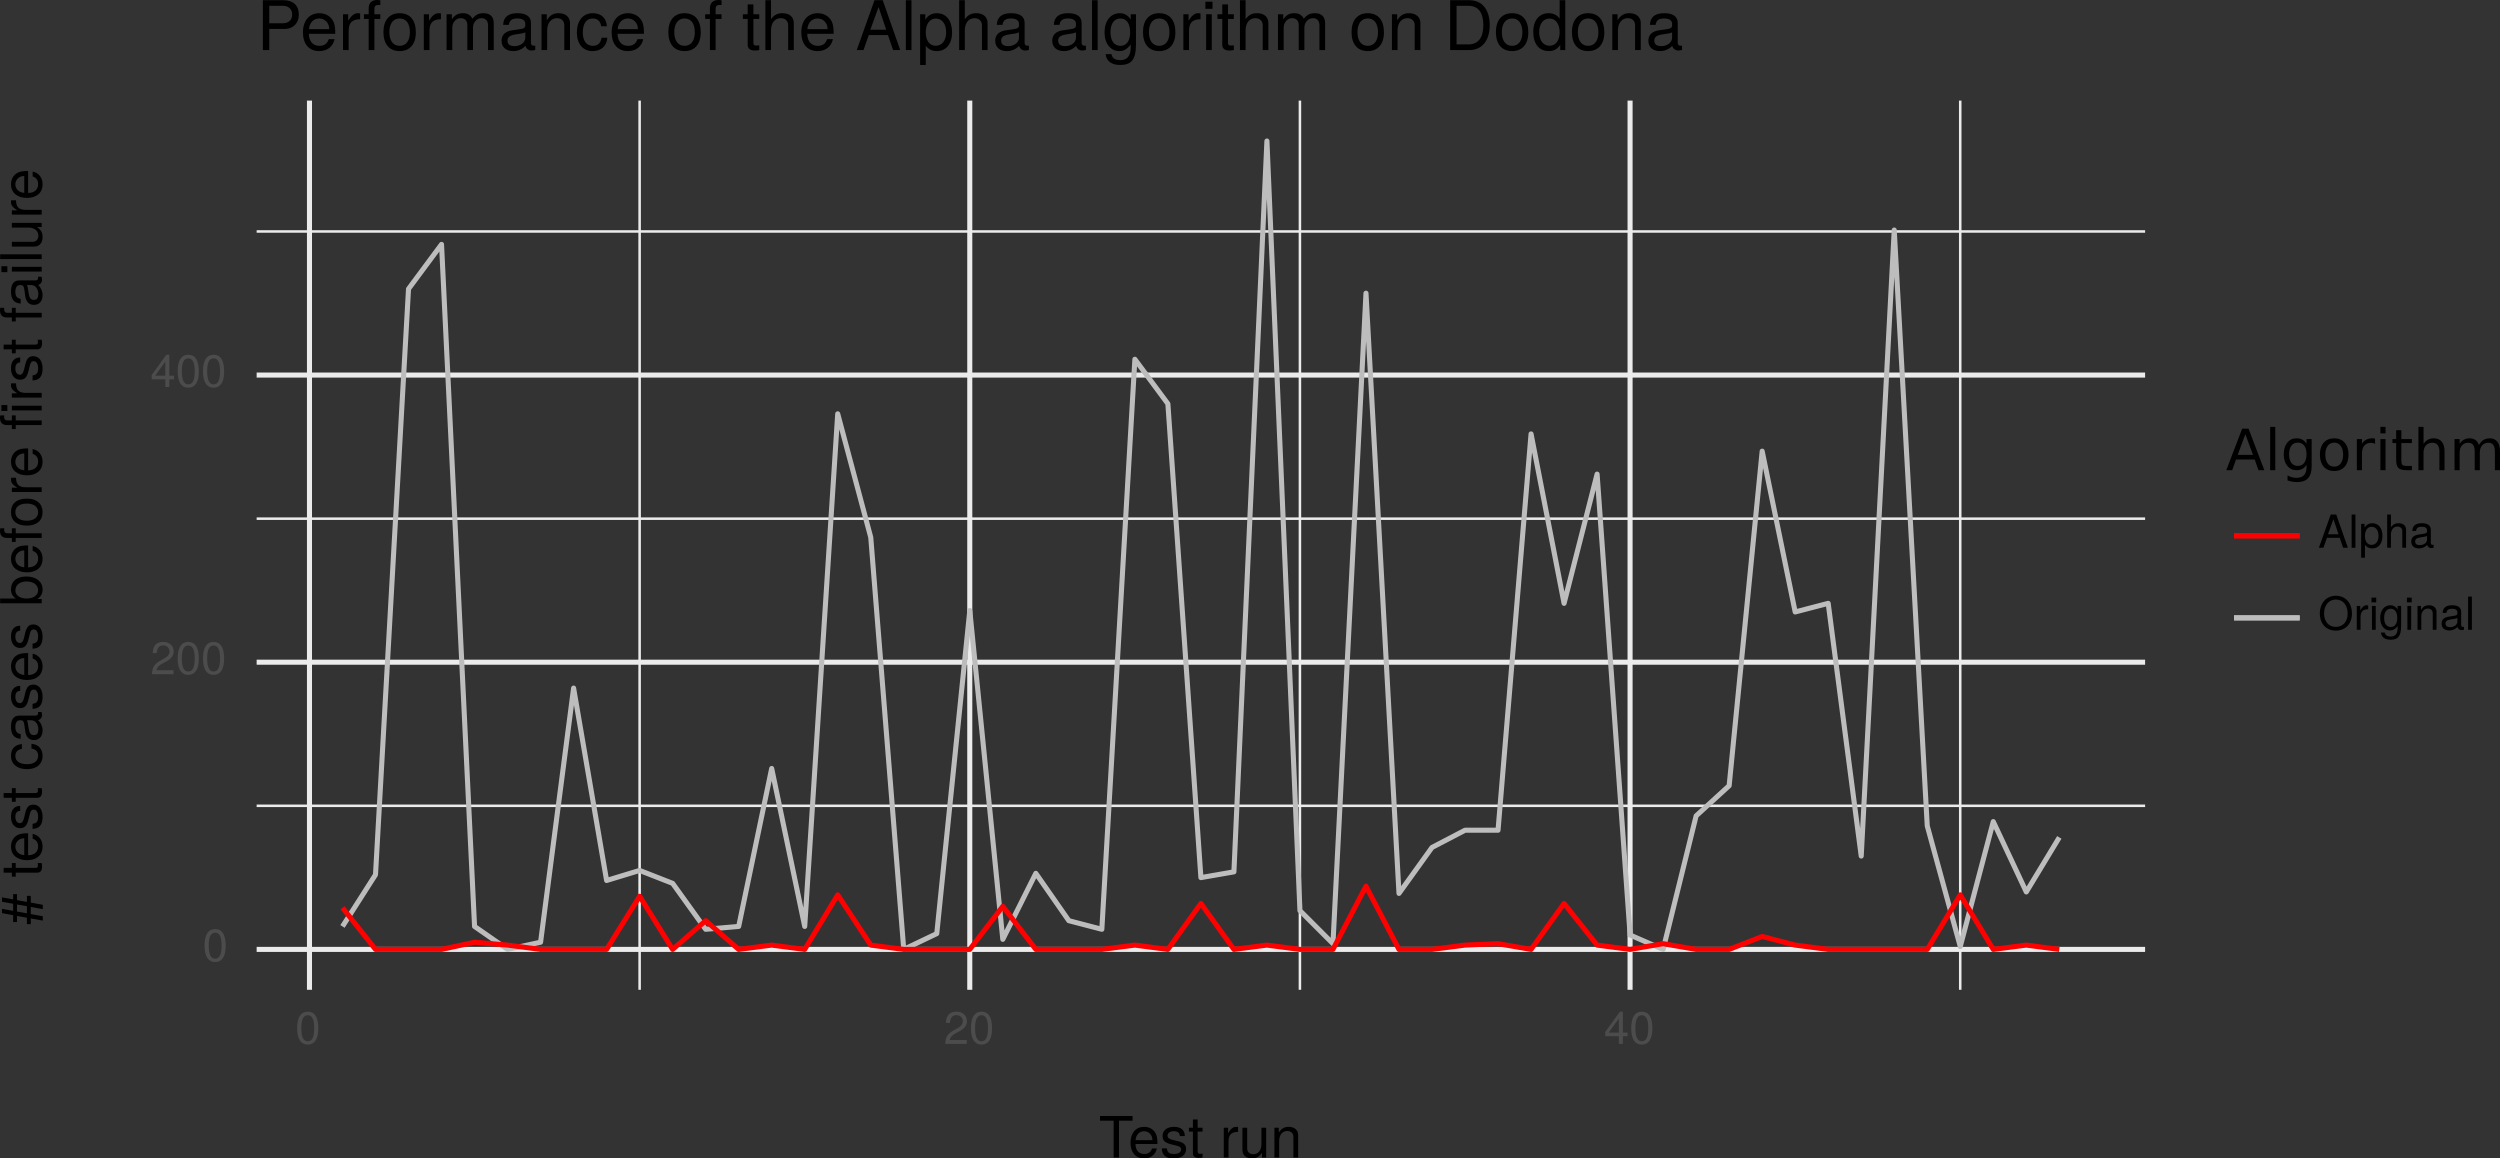 <?xml version="1.0" encoding="UTF-8" standalone="no"?>
<svg
   xmlns:dc="http://purl.org/dc/elements/1.1/"
   xmlns:cc="http://creativecommons.org/ns#"
   xmlns:rdf="http://www.w3.org/1999/02/22-rdf-syntax-ns#"
   xmlns:svg="http://www.w3.org/2000/svg"
   xmlns="http://www.w3.org/2000/svg"
   xmlns:xlink="http://www.w3.org/1999/xlink"
   xmlns:sodipodi="http://sodipodi.sourceforge.net/DTD/sodipodi-0.dtd"
   xmlns:inkscape="http://www.inkscape.org/namespaces/inkscape"
   width="526.632pt"
   height="244.027pt"
   viewBox="0 0 526.632 244.027"
   version="1.1"
   id="svg572"
   sodipodi:docname="rq4-dodona-alpha.svg"
   inkscape:version="0.92.3 (2405546, 2018-03-11)">
  <rect x="0" y="0" width="526.632" height="244.027" fill="#333333" stroke="none"/>
  <sodipodi:namedview
     pagecolor="#ffffff"
     bordercolor="#666666"
     borderopacity="1"
     objecttolerance="10"
     gridtolerance="10"
     guidetolerance="10"
     inkscape:pageopacity="0"
     inkscape:pageshadow="2"
     inkscape:window-width="1920"
     inkscape:window-height="1022"
     id="namedview574"
     showgrid="false"
     inkscape:zoom="1.3389618"
     inkscape:cx="160.09284"
     inkscape:cy="336.31008"
     inkscape:window-x="0"
     inkscape:window-y="33"
     inkscape:window-maximized="1"
     inkscape:current-layer="svg572"
     fit-margin-top="0"
     fit-margin-left="0"
     fit-margin-right="0"
     fit-margin-bottom="0" />
  <defs
     id="defs247">
    <g
       id="g209">
      <symbol
         overflow="visible"
         id="glyph0-0"
         style="overflow:visible">
        <path
           style="stroke:none"
           d=""
           id="path2"
           inkscape:connector-curvature="0" />
      </symbol>
      <symbol
         overflow="visible"
         id="glyph0-1"
         style="overflow:visible">
        <path
           style="stroke:none"
           d="m 4.859,-3.266 c 0,-2.359 -0.75,-3.531 -2.219,-3.531 -1.469,0 -2.234,1.188 -2.234,3.469 0,2.297 0.781,3.469 2.234,3.469 1.438,0 2.219,-1.172 2.219,-3.406 z M 4,-3.344 c 0,1.922 -0.438,2.781 -1.375,2.781 -0.891,0 -1.344,-0.891 -1.344,-2.75 0,-1.875 0.453,-2.734 1.359,-2.734 0.906,0 1.359,0.875 1.359,2.703 z m 0,0"
           id="path5"
           inkscape:connector-curvature="0" />
      </symbol>
      <symbol
         overflow="visible"
         id="glyph0-2"
         style="overflow:visible">
        <path
           style="stroke:none"
           d="m 4.906,-4.812 c 0,-1.141 -0.891,-1.984 -2.188,-1.984 -1.391,0 -2.188,0.703 -2.234,2.359 h 0.844 c 0.062,-1.141 0.531,-1.625 1.375,-1.625 0.766,0 1.328,0.547 1.328,1.281 0,0.531 -0.312,0.984 -0.906,1.344 l -0.891,0.5 C 0.812,-2.141 0.406,-1.5 0.328,0 h 4.531 V -0.828 H 1.281 C 1.359,-1.391 1.672,-1.75 2.5,-2.234 L 3.469,-2.75 c 0.938,-0.516 1.438,-1.219 1.438,-2.062 z m 0,0"
           id="path8"
           inkscape:connector-curvature="0" />
      </symbol>
      <symbol
         overflow="visible"
         id="glyph0-3"
         style="overflow:visible">
        <path
           style="stroke:none"
           d="m 4.984,-1.625 v -0.766 h -1 v -4.406 h -0.625 l -3.094,4.281 V -1.625 h 2.875 V 0 h 0.844 V -1.625 Z M 3.141,-2.391 H 1 l 2.141,-2.969 z m 0,0"
           id="path11"
           inkscape:connector-curvature="0" />
      </symbol>
      <symbol
         overflow="visible"
         id="glyph0-4"
         style="overflow:visible">
        <path
           style="stroke:none"
           d="M 6.266,0 3.812,-7 H 2.656 l -2.5,7 h 0.953 l 0.75,-2.094 h 2.688 L 5.266,0 Z m -1.969,-2.844 h -2.219 l 1.141,-3.188 z m 0,0"
           id="path14"
           inkscape:connector-curvature="0" />
      </symbol>
      <symbol
         overflow="visible"
         id="glyph0-5"
         style="overflow:visible">
        <path
           style="stroke:none"
           d="M 1.453,0 V -7 H 0.656 v 7 z m 0,0"
           id="path17"
           inkscape:connector-curvature="0" />
      </symbol>
      <symbol
         overflow="visible"
         id="glyph0-6"
         style="overflow:visible">
        <path
           style="stroke:none"
           d="m 5.016,-2.469 c 0,-1.688 -0.828,-2.703 -2.156,-2.703 -0.688,0 -1.234,0.312 -1.609,0.906 V -5.031 H 0.531 v 7.125 h 0.797 v -2.703 c 0.422,0.516 0.891,0.75 1.547,0.75 1.281,0 2.141,-1 2.141,-2.609 z M 4.188,-2.484 c 0,1.141 -0.594,1.875 -1.469,1.875 -0.844,0 -1.391,-0.688 -1.391,-1.859 0,-1.188 0.547,-1.953 1.391,-1.953 0.891,0 1.469,0.734 1.469,1.938 z m 0,0"
           id="path20"
           inkscape:connector-curvature="0" />
      </symbol>
      <symbol
         overflow="visible"
         id="glyph0-7"
         style="overflow:visible">
        <path
           style="stroke:none"
           d="m 4.656,0 v -3.797 c 0,-0.844 -0.594,-1.375 -1.578,-1.375 -0.703,0 -1.141,0.219 -1.609,0.828 V -7 H 0.672 V 0 H 1.469 v -2.766 c 0,-1.031 0.531,-1.703 1.359,-1.703 0.562,0 1.031,0.328 1.031,0.984 V 0 Z m 0,0"
           id="path23"
           inkscape:connector-curvature="0" />
      </symbol>
      <symbol
         overflow="visible"
         id="glyph0-8"
         style="overflow:visible">
        <path
           style="stroke:none"
           d="M 5.125,-0.016 V -0.625 C 5.047,-0.609 5.016,-0.609 4.953,-0.609 4.688,-0.609 4.531,-0.75 4.531,-1 v -2.797 c 0,-0.891 -0.656,-1.375 -1.891,-1.375 -1.219,0 -1.969,0.469 -2.016,1.625 H 1.422 C 1.5,-4.156 1.859,-4.438 2.609,-4.438 c 0.719,0 1.125,0.281 1.125,0.75 v 0.219 c 0,0.328 -0.203,0.469 -0.844,0.547 -1.125,0.156 -1.297,0.188 -1.609,0.312 -0.578,0.234 -0.875,0.688 -0.875,1.297 0,0.922 0.625,1.453 1.641,1.453 0.656,0 1.266,-0.266 1.719,-0.734 C 3.844,-0.219 4.188,0.062 4.578,0.062 4.75,0.062 4.875,0.047 5.125,-0.016 Z M 3.734,-1.734 C 3.734,-1.016 3,-0.562 2.219,-0.562 c -0.609,0 -0.984,-0.219 -0.984,-0.766 0,-0.531 0.359,-0.75 1.219,-0.875 0.844,-0.125 1.016,-0.156 1.281,-0.281 z m 0,0"
           id="path26"
           inkscape:connector-curvature="0" />
      </symbol>
      <symbol
         overflow="visible"
         id="glyph0-9"
         style="overflow:visible">
        <path
           style="stroke:none"
           d="m 7.125,-3.391 c 0,-2.25 -1.344,-3.781 -3.391,-3.781 -2,0 -3.375,1.547 -3.375,3.734 0,2.188 1.375,3.609 3.375,3.609 2.062,0 3.391,-1.5 3.391,-3.562 z M 6.219,-3.406 c 0,1.688 -1,2.797 -2.484,2.797 C 2.25,-0.609 1.25,-1.719 1.25,-3.438 c 0,-1.734 1,-2.938 2.484,-2.938 1.516,0 2.484,1.203 2.484,2.969 z m 0,0"
           id="path29"
           inkscape:connector-curvature="0" />
      </symbol>
      <symbol
         overflow="visible"
         id="glyph0-10"
         style="overflow:visible">
        <path
           style="stroke:none"
           d="m 3.078,-4.328 v -0.812 C 2.938,-5.156 2.875,-5.172 2.766,-5.172 c -0.516,0 -0.906,0.312 -1.359,1.062 V -5.031 H 0.672 V 0 H 1.469 v -2.609 c 0,-1.125 0.375,-1.703 1.609,-1.719 z m 0,0"
           id="path32"
           inkscape:connector-curvature="0" />
      </symbol>
      <symbol
         overflow="visible"
         id="glyph0-11"
         style="overflow:visible">
        <path
           style="stroke:none"
           d="M 1.469,0 V -5.031 H 0.672 V 0 Z m 0.109,-5.781 v -1 h -1 v 1 z m 0,0"
           id="path35"
           inkscape:connector-curvature="0" />
      </symbol>
      <symbol
         overflow="visible"
         id="glyph0-12"
         style="overflow:visible">
        <path
           style="stroke:none"
           d="M 4.688,-0.828 V -5.031 H 3.953 v 0.734 c -0.406,-0.594 -0.891,-0.875 -1.531,-0.875 -1.281,0 -2.141,1.078 -2.141,2.703 0,1.594 0.891,2.609 2.062,2.609 0.641,0 1.078,-0.266 1.609,-0.906 v 0.344 c 0,1.328 -0.547,1.844 -1.484,1.844 -0.625,0 -1.109,-0.234 -1.219,-0.844 H 0.438 C 0.531,1.531 1.266,2.094 2.453,2.094 c 1.562,0 2.234,-0.703 2.234,-2.922 z M 3.875,-2.484 c 0,1.203 -0.516,1.891 -1.359,1.891 -0.875,0 -1.406,-0.703 -1.406,-1.922 0,-1.203 0.547,-1.922 1.391,-1.922 0.875,0 1.375,0.734 1.375,1.953 z m 0,0"
           id="path38"
           inkscape:connector-curvature="0" />
      </symbol>
      <symbol
         overflow="visible"
         id="glyph0-13"
         style="overflow:visible">
        <path
           style="stroke:none"
           d="m 4.672,0 v -3.797 c 0,-0.844 -0.625,-1.375 -1.594,-1.375 -0.75,0 -1.219,0.281 -1.672,0.984 V -5.031 H 0.672 V 0 H 1.469 v -2.766 c 0,-1.031 0.562,-1.703 1.375,-1.703 0.625,0 1.031,0.375 1.031,0.984 V 0 Z m 0,0"
           id="path41"
           inkscape:connector-curvature="0" />
      </symbol>
      <symbol
         overflow="visible"
         id="glyph1-0"
         style="overflow:visible">
        <path
           style="stroke:none"
           d=""
           id="path44"
           inkscape:connector-curvature="0" />
      </symbol>
      <symbol
         overflow="visible"
         id="glyph1-1"
         style="overflow:visible">
        <path
           style="stroke:none"
           d="M 7.109,-7.766 V -8.75 H 0.25 v 0.984 H 3.125 V 0 H 4.25 v -7.766 z m 0,0"
           id="path47"
           inkscape:connector-curvature="0" />
      </symbol>
      <symbol
         overflow="visible"
         id="glyph1-2"
         style="overflow:visible">
        <path
           style="stroke:none"
           d="m 6.156,-2.859 c 0,-0.906 -0.078,-1.484 -0.25,-1.953 C 5.5,-5.844 4.531,-6.469 3.359,-6.469 c -1.75,0 -2.875,1.297 -2.875,3.359 0,2.062 1.094,3.297 2.859,3.297 1.438,0 2.422,-0.828 2.688,-2.094 H 5.016 C 4.734,-1.078 4.172,-0.75 3.375,-0.75 2.328,-0.75 1.547,-1.422 1.531,-2.859 Z M 5.094,-3.75 c 0,0 0,0.047 -0.016,0.078 h -3.531 c 0.078,-1.109 0.797,-1.875 1.797,-1.875 0.984,0 1.75,0.812 1.75,1.797 z m 0,0"
           id="path50"
           inkscape:connector-curvature="0" />
      </symbol>
      <symbol
         overflow="visible"
         id="glyph1-3"
         style="overflow:visible">
        <path
           style="stroke:none"
           d="m 5.516,-1.766 c 0,-0.938 -0.531,-1.406 -1.781,-1.703 l -0.969,-0.234 c -0.812,-0.188 -1.156,-0.453 -1.156,-0.891 0,-0.578 0.516,-0.953 1.328,-0.953 0.812,0 1.234,0.344 1.266,1.016 H 5.25 c 0,-1.234 -0.828,-1.938 -2.281,-1.938 -1.453,0 -2.406,0.75 -2.406,1.922 0,0.984 0.5,1.453 2,1.812 l 0.922,0.219 C 4.188,-2.344 4.469,-2.141 4.469,-1.688 4.469,-1.094 3.875,-0.75 3,-0.75 2.094,-0.75 1.594,-0.953 1.469,-1.922 H 0.406 C 0.453,-0.469 1.266,0.188 2.922,0.188 c 1.578,0 2.594,-0.734 2.594,-1.953 z m 0,0"
           id="path53"
           inkscape:connector-curvature="0" />
      </symbol>
      <symbol
         overflow="visible"
         id="glyph1-4"
         style="overflow:visible">
        <path
           style="stroke:none"
           d="m 3.047,0 v -0.844 c -0.125,0.047 -0.281,0.047 -0.484,0.047 -0.422,0 -0.547,-0.109 -0.547,-0.562 V -5.469 h 1.031 v -0.812 h -1.031 v -1.734 h -1 v 1.734 h -0.844 v 0.812 h 0.844 v 4.562 c 0,0.625 0.438,0.984 1.219,0.984 C 2.469,0.078 2.719,0.062 3.047,0 Z m 0,0"
           id="path56"
           inkscape:connector-curvature="0" />
      </symbol>
      <symbol
         overflow="visible"
         id="glyph1-5"
         style="overflow:visible">
        <path
           style="stroke:none"
           d=""
           id="path59"
           inkscape:connector-curvature="0" />
      </symbol>
      <symbol
         overflow="visible"
         id="glyph1-6"
         style="overflow:visible">
        <path
           style="stroke:none"
           d="M 3.859,-5.406 V -6.438 C 3.688,-6.453 3.594,-6.469 3.469,-6.469 2.812,-6.469 2.328,-6.078 1.75,-5.141 V -6.281 H 0.844 V 0 h 1 v -3.266 c 0,-1.422 0.453,-2.125 2.016,-2.141 z m 0,0"
           id="path62"
           inkscape:connector-curvature="0" />
      </symbol>
      <symbol
         overflow="visible"
         id="glyph1-7"
         style="overflow:visible">
        <path
           style="stroke:none"
           d="m 5.781,0 v -6.281 h -1 v 3.469 c 0,1.281 -0.672,2.109 -1.703,2.109 -0.797,0 -1.297,-0.469 -1.297,-1.234 v -4.344 h -1 v 4.75 c 0,1.047 0.781,1.719 2,1.719 0.922,0 1.516,-0.328 2.109,-1.156 V 0 Z m 0,0"
           id="path65"
           inkscape:connector-curvature="0" />
      </symbol>
      <symbol
         overflow="visible"
         id="glyph1-8"
         style="overflow:visible">
        <path
           style="stroke:none"
           d="m 5.844,0 v -4.75 c 0,-1.047 -0.781,-1.719 -1.984,-1.719 -0.938,0 -1.547,0.359 -2.094,1.234 V -6.281 H 0.844 V 0 h 1 v -3.469 c 0,-1.281 0.688,-2.125 1.703,-2.125 0.797,0 1.297,0.484 1.297,1.234 V 0 Z m 0,0"
           id="path68"
           inkscape:connector-curvature="0" />
      </symbol>
      <symbol
         overflow="visible"
         id="glyph2-0"
         style="overflow:visible">
        <path
           style="stroke:none"
           d=""
           id="path71"
           inkscape:connector-curvature="0" />
      </symbol>
      <symbol
         overflow="visible"
         id="glyph2-1"
         style="overflow:visible">
        <path
           style="stroke:none"
           d="m -5.203,-6.5 h -0.812 v 1.109 L -8.359,-5.812 v 0.922 l 2.344,0.422 v 1.5 l -2.344,-0.438 V -2.5 l 2.344,0.438 v 1.453 h 0.812 V -1.906 l 2.094,0.375 v 1.359 h 0.812 V -1.375 l 2.531,0.453 V -1.844 l -2.531,-0.453 v -1.5 l 2.531,0.453 V -4.25 l -2.531,-0.469 V -6.125 h -0.812 v 1.266 l -2.094,-0.375 z m 0,2.188 2.094,0.359 v 1.5 l -2.094,-0.375 z m 0,0"
           id="path74"
           inkscape:connector-curvature="0" />
      </symbol>
      <symbol
         overflow="visible"
         id="glyph2-2"
         style="overflow:visible">
        <path
           style="stroke:none"
           d=""
           id="path77"
           inkscape:connector-curvature="0" />
      </symbol>
      <symbol
         overflow="visible"
         id="glyph2-3"
         style="overflow:visible">
        <path
           style="stroke:none"
           d="m 0,-3.047 h -0.844 c 0.047,0.125 0.047,0.281 0.047,0.484 0,0.422 -0.109,0.547 -0.562,0.547 H -5.469 v -1.031 h -0.812 v 1.031 h -1.734 v 1 h 1.734 v 0.844 h 0.812 v -0.844 h 4.562 c 0.625,0 0.984,-0.438 0.984,-1.219 C 0.078,-2.469 0.062,-2.719 0,-3.047 Z m 0,0"
           id="path80"
           inkscape:connector-curvature="0" />
      </symbol>
      <symbol
         overflow="visible"
         id="glyph2-4"
         style="overflow:visible">
        <path
           style="stroke:none"
           d="m -2.859,-6.156 c -0.906,0 -1.484,0.078 -1.953,0.25 -1.031,0.406 -1.656,1.375 -1.656,2.547 0,1.75 1.297,2.875 3.359,2.875 2.062,0 3.297,-1.094 3.297,-2.859 0,-1.438 -0.828,-2.422 -2.094,-2.688 v 1.016 c 0.828,0.281 1.156,0.844 1.156,1.641 0,1.047 -0.672,1.828 -2.109,1.844 z M -3.75,-5.094 c 0,0 0.047,0 0.078,0.016 v 3.531 c -1.109,-0.078 -1.875,-0.797 -1.875,-1.797 0,-0.984 0.812,-1.75 1.797,-1.75 z m 0,0"
           id="path83"
           inkscape:connector-curvature="0" />
      </symbol>
      <symbol
         overflow="visible"
         id="glyph2-5"
         style="overflow:visible">
        <path
           style="stroke:none"
           d="m -1.766,-5.516 c -0.938,0 -1.406,0.531 -1.703,1.781 l -0.234,0.969 c -0.188,0.812 -0.453,1.156 -0.891,1.156 -0.578,0 -0.953,-0.516 -0.953,-1.328 0,-0.812 0.344,-1.234 1.016,-1.266 V -5.25 c -1.234,0 -1.938,0.828 -1.938,2.281 0,1.453 0.75,2.406 1.922,2.406 0.984,0 1.453,-0.5 1.812,-2 l 0.219,-0.922 c 0.172,-0.703 0.375,-0.984 0.828,-0.984 0.594,0 0.938,0.594 0.938,1.469 0,0.906 -0.203,1.406 -1.172,1.531 v 1.062 C -0.469,-0.453 0.188,-1.266 0.188,-2.922 c 0,-1.578 -0.734,-2.594 -1.953,-2.594 z m 0,0"
           id="path86"
           inkscape:connector-curvature="0" />
      </symbol>
      <symbol
         overflow="visible"
         id="glyph2-6"
         style="overflow:visible">
        <path
           style="stroke:none"
           d="m -2.156,-5.719 v 1 c 1,0.172 1.406,0.688 1.406,1.531 0,1.109 -0.844,1.766 -2.328,1.766 -1.578,0 -2.469,-0.641 -2.469,-1.734 0,-0.844 0.5,-1.375 1.375,-1.484 V -5.656 c -1.547,0.125 -2.297,1.078 -2.297,2.484 0,1.703 1.297,2.797 3.391,2.797 2.016,0 3.266,-1.078 3.266,-2.781 0,-1.5 -0.906,-2.453 -2.344,-2.562 z m 0,0"
           id="path89"
           inkscape:connector-curvature="0" />
      </symbol>
      <symbol
         overflow="visible"
         id="glyph2-7"
         style="overflow:visible">
        <path
           style="stroke:none"
           d="m -0.031,-6.422 h -0.75 C -0.75,-6.312 -0.75,-6.266 -0.75,-6.203 c 0,0.344 -0.188,0.547 -0.5,0.547 h -3.5 c -1.125,0 -1.719,0.812 -1.719,2.359 0,1.516 0.594,2.453 2.047,2.516 v -1 c -0.781,-0.094 -1.125,-0.547 -1.125,-1.484 0,-0.891 0.344,-1.406 0.938,-1.406 h 0.266 c 0.422,0 0.594,0.25 0.703,1.047 0.172,1.422 0.219,1.641 0.375,2.016 C -2.969,-0.875 -2.406,-0.5 -1.625,-0.5 c 1.141,0 1.812,-0.797 1.812,-2.062 0,-0.812 -0.344,-1.594 -0.938,-2.141 0.484,-0.109 0.828,-0.547 0.828,-1.031 0,-0.203 -0.016,-0.359 -0.109,-0.688 z m -2.141,1.75 c 0.906,0 1.469,0.922 1.469,1.891 0,0.781 -0.266,1.234 -0.953,1.234 -0.656,0 -0.953,-0.438 -1.109,-1.516 -0.141,-1.047 -0.188,-1.266 -0.344,-1.609 z m 0,0"
           id="path92"
           inkscape:connector-curvature="0" />
      </symbol>
      <symbol
         overflow="visible"
         id="glyph2-8"
         style="overflow:visible">
        <path
           style="stroke:none"
           d="m -3.219,-6.281 c -2.031,0 -3.25,1.031 -3.25,2.688 0,0.875 0.328,1.484 1.031,1.953 H -8.75 v 1 H 0 v -0.906 h -0.906 c 0.734,-0.484 1.094,-1.109 1.094,-2 0,-1.656 -1.359,-2.734 -3.406,-2.734 z m 0.062,1.047 c 1.422,0 2.406,0.75 2.406,1.844 0,1.047 -0.969,1.75 -2.391,1.75 -1.484,0 -2.438,-0.703 -2.391,-1.75 0,-1.125 0.969,-1.844 2.375,-1.844 z m 0,0"
           id="path95"
           inkscape:connector-curvature="0" />
      </symbol>
      <symbol
         overflow="visible"
         id="glyph2-9"
         style="overflow:visible">
        <path
           style="stroke:none"
           d="m -5.469,-3.094 h -0.812 v 1.047 h -0.984 c -0.422,0 -0.641,-0.25 -0.641,-0.703 0,-0.078 0,-0.125 0.016,-0.344 H -8.719 c -0.047,0.219 -0.062,0.359 -0.062,0.562 0,0.922 0.531,1.469 1.422,1.469 h 1.078 v 0.844 h 0.812 V -1.062 H 0 v -0.984 h -5.469 z m 0,0"
           id="path98"
           inkscape:connector-curvature="0" />
      </symbol>
      <symbol
         overflow="visible"
         id="glyph2-10"
         style="overflow:visible">
        <path
           style="stroke:none"
           d="m -3.094,-6.125 c -2.172,0 -3.375,1.047 -3.375,2.859 0,1.766 1.219,2.828 3.328,2.828 2.109,0 3.328,-1.047 3.328,-2.844 0,-1.766 -1.219,-2.844 -3.281,-2.844 z m -0.016,1.047 c 1.484,0 2.359,0.703 2.359,1.797 0,1.125 -0.875,1.812 -2.391,1.812 -1.516,0 -2.406,-0.688 -2.406,-1.812 0,-1.125 0.875,-1.797 2.438,-1.797 z m 0,0"
           id="path101"
           inkscape:connector-curvature="0" />
      </symbol>
      <symbol
         overflow="visible"
         id="glyph2-11"
         style="overflow:visible">
        <path
           style="stroke:none"
           d="M -5.406,-3.859 H -6.438 c -0.016,0.172 -0.031,0.266 -0.031,0.391 0,0.656 0.391,1.141 1.328,1.719 H -6.281 v 0.906 H 0 v -1 h -3.266 c -1.422,0 -2.125,-0.453 -2.141,-2.016 z m 0,0"
           id="path104"
           inkscape:connector-curvature="0" />
      </symbol>
      <symbol
         overflow="visible"
         id="glyph2-12"
         style="overflow:visible">
        <path
           style="stroke:none"
           d="m -5.469,-3.094 h -0.812 v 1.047 h -0.984 c -0.422,0 -0.641,-0.25 -0.641,-0.703 0,-0.078 0,-0.125 0.016,-0.344 H -8.719 c -0.047,0.219 -0.062,0.359 -0.062,0.562 0,0.922 0.531,1.469 1.422,1.469 h 1.078 v 0.844 h 0.812 V -1.062 H 0 V -2.047 H -5.469 Z M 0,-5.141 H -6.281 V -4.156 H 0 Z M -7.234,-5.281 h -1.25 v 1.25 h 1.25 z m 0,0"
           id="path107"
           inkscape:connector-curvature="0" />
      </symbol>
      <symbol
         overflow="visible"
         id="glyph2-13"
         style="overflow:visible">
        <path
           style="stroke:none"
           d="m 0,-1.844 h -6.281 v 1 H 0 Z m -7.234,-0.125 h -1.25 v 1.25 h 1.25 z m 0,0"
           id="path110"
           inkscape:connector-curvature="0" />
      </symbol>
      <symbol
         overflow="visible"
         id="glyph2-14"
         style="overflow:visible">
        <path
           style="stroke:none"
           d="m 0,-1.812 h -8.75 v 1 H 0 Z m 0,0"
           id="path113"
           inkscape:connector-curvature="0" />
      </symbol>
      <symbol
         overflow="visible"
         id="glyph2-15"
         style="overflow:visible">
        <path
           style="stroke:none"
           d="m 0,-5.781 h -6.281 v 1 h 3.469 c 1.281,0 2.109,0.672 2.109,1.703 0,0.797 -0.469,1.297 -1.234,1.297 h -4.344 v 1 h 4.75 c 1.047,0 1.719,-0.781 1.719,-2 0,-0.922 -0.328,-1.516 -1.156,-2.109 H 0 Z m 0,0"
           id="path116"
           inkscape:connector-curvature="0" />
      </symbol>
      <symbol
         overflow="visible"
         id="glyph3-0"
         style="overflow:visible">
        <path
           style="stroke:none"
           d="M 0.594,2.125 V -8.469 h 6 V 2.125 Z M 1.266,1.453 H 5.938 V -7.781 H 1.266 Z m 0,0"
           id="path119"
           inkscape:connector-curvature="0" />
      </symbol>
      <symbol
         overflow="visible"
         id="glyph3-1"
         style="overflow:visible">
        <path
           style="stroke:none"
           d="M 4.109,-7.578 2.5,-3.234 H 5.719 Z M 3.438,-8.75 H 4.781 L 8.109,0 H 6.875 L 6.078,-2.25 h -3.938 L 1.344,0 h -1.25 z m 0,0"
           id="path122"
           inkscape:connector-curvature="0" />
      </symbol>
      <symbol
         overflow="visible"
         id="glyph3-2"
         style="overflow:visible">
        <path
           style="stroke:none"
           d="M 1.125,-9.125 H 2.203 V 0 H 1.125 Z m 0,0"
           id="path125"
           inkscape:connector-curvature="0" />
      </symbol>
      <symbol
         overflow="visible"
         id="glyph3-3"
         style="overflow:visible">
        <path
           style="stroke:none"
           d="m 5.453,-3.359 c 0,-0.781 -0.164,-1.383 -0.484,-1.812 C 4.645,-5.598 4.191,-5.812 3.609,-5.812 c -0.574,0 -1.023,0.215 -1.344,0.641 -0.324,0.43 -0.484,1.031 -0.484,1.812 0,0.781 0.16,1.387 0.484,1.812 0.32,0.43 0.77,0.641 1.344,0.641 0.582,0 1.035,-0.211 1.359,-0.641 0.32,-0.426 0.484,-1.031 0.484,-1.812 z M 6.531,-0.812 c 0,1.113 -0.25,1.941 -0.75,2.484 C 5.289,2.223 4.531,2.5 3.5,2.5 3.125,2.5 2.766,2.469 2.422,2.406 2.086,2.352 1.766,2.27 1.453,2.156 V 1.109 c 0.312,0.164 0.625,0.289 0.938,0.375 0.312,0.082 0.625,0.125 0.938,0.125 0.707,0 1.238,-0.188 1.594,-0.562 C 5.273,0.68 5.453,0.125 5.453,-0.625 V -1.156 C 5.223,-0.77 4.938,-0.477 4.594,-0.281 4.25,-0.094 3.832,0 3.344,0 2.539,0 1.891,-0.305 1.391,-0.922 0.898,-1.535 0.656,-2.348 0.656,-3.359 c 0,-1.008 0.242,-1.82 0.734,-2.438 0.5,-0.613 1.148,-0.922 1.953,-0.922 0.488,0 0.906,0.102 1.25,0.297 0.344,0.188 0.629,0.477 0.859,0.859 v -1 H 6.531 Z m 0,0"
           id="path128"
           inkscape:connector-curvature="0" />
      </symbol>
      <symbol
         overflow="visible"
         id="glyph3-4"
         style="overflow:visible">
        <path
           style="stroke:none"
           d="m 3.672,-5.812 c -0.574,0 -1.031,0.23 -1.375,0.688 -0.336,0.449 -0.5,1.062 -0.5,1.844 0,0.793 0.164,1.414 0.5,1.859 0.332,0.449 0.789,0.672 1.375,0.672 0.57,0 1.023,-0.223 1.359,-0.672 C 5.375,-1.879 5.547,-2.5 5.547,-3.281 5.547,-4.051 5.375,-4.664 5.031,-5.125 4.695,-5.582 4.242,-5.812 3.672,-5.812 Z m 0,-0.906 c 0.938,0 1.672,0.309 2.203,0.922 0.539,0.605 0.812,1.445 0.812,2.516 0,1.074 -0.273,1.918 -0.812,2.531 -0.531,0.617 -1.266,0.922 -2.203,0.922 -0.938,0 -1.68,-0.305 -2.219,-0.922 -0.531,-0.613 -0.797,-1.457 -0.797,-2.531 0,-1.07 0.266,-1.91 0.797,-2.516 0.539,-0.613 1.281,-0.922 2.219,-0.922 z m 0,0"
           id="path131"
           inkscape:connector-curvature="0" />
      </symbol>
      <symbol
         overflow="visible"
         id="glyph3-5"
         style="overflow:visible">
        <path
           style="stroke:none"
           d="M 4.938,-5.562 C 4.812,-5.625 4.676,-5.672 4.531,-5.703 c -0.137,-0.039 -0.293,-0.062 -0.469,-0.062 -0.605,0 -1.074,0.199 -1.406,0.594 -0.324,0.398 -0.484,0.969 -0.484,1.719 V 0 H 1.094 v -6.562 h 1.078 v 1.016 c 0.227,-0.395 0.523,-0.688 0.891,-0.875 0.363,-0.195 0.805,-0.297 1.328,-0.297 0.07,0 0.148,0.008 0.234,0.016 0.094,0.012 0.191,0.027 0.297,0.047 z m 0,0"
           id="path134"
           inkscape:connector-curvature="0" />
      </symbol>
      <symbol
         overflow="visible"
         id="glyph3-6"
         style="overflow:visible">
        <path
           style="stroke:none"
           d="M 1.125,-6.562 H 2.203 V 0 H 1.125 Z m 0,-2.562 H 2.203 V -7.75 H 1.125 Z m 0,0"
           id="path137"
           inkscape:connector-curvature="0" />
      </symbol>
      <symbol
         overflow="visible"
         id="glyph3-7"
         style="overflow:visible">
        <path
           style="stroke:none"
           d="M 2.203,-8.422 V -6.562 h 2.219 v 0.844 h -2.219 v 3.562 c 0,0.531 0.07,0.875 0.219,1.031 0.145,0.148 0.441,0.219 0.891,0.219 H 4.422 V 0 H 3.312 C 2.477,0 1.898,-0.156 1.578,-0.469 c -0.312,-0.312 -0.469,-0.875 -0.469,-1.688 v -3.562 H 0.328 V -6.562 h 0.781 v -1.859 z m 0,0"
           id="path140"
           inkscape:connector-curvature="0" />
      </symbol>
      <symbol
         overflow="visible"
         id="glyph3-8"
         style="overflow:visible">
        <path
           style="stroke:none"
           d="M 6.594,-3.969 V 0 H 5.516 v -3.922 c 0,-0.625 -0.125,-1.086 -0.375,-1.391 C 4.898,-5.625 4.539,-5.781 4.062,-5.781 c -0.586,0 -1.047,0.188 -1.391,0.562 -0.336,0.367 -0.5,0.871 -0.5,1.516 V 0 H 1.094 v -9.125 h 1.078 v 3.578 c 0.258,-0.395 0.562,-0.688 0.906,-0.875 0.352,-0.195 0.758,-0.297 1.219,-0.297 0.75,0 1.316,0.234 1.703,0.703 0.395,0.461 0.594,1.141 0.594,2.047 z m 0,0"
           id="path143"
           inkscape:connector-curvature="0" />
      </symbol>
      <symbol
         overflow="visible"
         id="glyph3-9"
         style="overflow:visible">
        <path
           style="stroke:none"
           d="m 6.234,-5.297 c 0.27,-0.488 0.594,-0.848 0.969,-1.078 0.375,-0.227 0.816,-0.344 1.328,-0.344 0.688,0 1.211,0.242 1.578,0.719 0.375,0.48 0.562,1.156 0.562,2.031 V 0 H 9.594 V -3.922 C 9.594,-4.555 9.477,-5.023 9.25,-5.328 9.031,-5.629 8.691,-5.781 8.234,-5.781 c -0.562,0 -1.008,0.188 -1.328,0.562 -0.324,0.367 -0.484,0.871 -0.484,1.516 V 0 H 5.344 V -3.922 C 5.344,-4.555 5.227,-5.023 5,-5.328 4.781,-5.629 4.438,-5.781 3.969,-5.781 c -0.555,0 -0.992,0.188 -1.312,0.562 -0.324,0.367 -0.484,0.871 -0.484,1.516 V 0 H 1.094 v -6.562 h 1.078 v 1.016 c 0.25,-0.395 0.547,-0.688 0.891,-0.875 0.344,-0.195 0.75,-0.297 1.219,-0.297 0.477,0 0.883,0.121 1.219,0.359 0.332,0.242 0.578,0.594 0.734,1.062 z m 0,0"
           id="path146"
           inkscape:connector-curvature="0" />
      </symbol>
      <symbol
         overflow="visible"
         id="glyph4-0"
         style="overflow:visible">
        <path
           style="stroke:none"
           d=""
           id="path149"
           inkscape:connector-curvature="0" />
      </symbol>
      <symbol
         overflow="visible"
         id="glyph4-1"
         style="overflow:visible">
        <path
           style="stroke:none"
           d="m 8.891,-7.422 c 0,-1.969 -1.172,-3.078 -3.25,-3.078 H 1.312 V 0 h 1.344 v -4.453 h 3.297 c 1.719,0 2.938,-1.219 2.938,-2.969 z m -1.406,-0.062 c 0,1.156 -0.75,1.844 -2.031,1.844 H 2.656 v -3.688 h 2.797 c 1.281,0 2.031,0.703 2.031,1.844 z m 0,0"
           id="path152"
           inkscape:connector-curvature="0" />
      </symbol>
      <symbol
         overflow="visible"
         id="glyph4-2"
         style="overflow:visible">
        <path
           style="stroke:none"
           d="m 7.391,-3.422 c 0,-1.109 -0.094,-1.797 -0.297,-2.359 -0.5,-1.234 -1.641,-1.984 -3.062,-1.984 -2.094,0 -3.453,1.562 -3.453,4.031 0,2.484 1.312,3.953 3.422,3.953 1.734,0 2.922,-0.984 3.234,-2.516 h -1.219 c -0.328,1 -1,1.406 -1.969,1.406 -1.25,0 -2.188,-0.812 -2.219,-2.531 z M 6.109,-4.5 c 0,0 0,0.062 -0.016,0.094 H 1.859 c 0.094,-1.344 0.953,-2.25 2.156,-2.25 1.188,0 2.094,0.984 2.094,2.156 z m 0,0"
           id="path155"
           inkscape:connector-curvature="0" />
      </symbol>
      <symbol
         overflow="visible"
         id="glyph4-3"
         style="overflow:visible">
        <path
           style="stroke:none"
           d="M 4.625,-6.5 V -7.719 C 4.422,-7.75 4.328,-7.766 4.156,-7.766 c -0.766,0 -1.359,0.469 -2.047,1.578 V -7.547 H 1.016 V 0 h 1.188 V -3.922 C 2.203,-5.625 2.766,-6.469 4.625,-6.5 Z m 0,0"
           id="path158"
           inkscape:connector-curvature="0" />
      </symbol>
      <symbol
         overflow="visible"
         id="glyph4-4"
         style="overflow:visible">
        <path
           style="stroke:none"
           d="m 3.719,-6.562 v -0.984 h -1.25 v -1.188 c 0,-0.5 0.281,-0.766 0.828,-0.766 0.109,0 0.141,0 0.422,0.016 v -0.984 c -0.281,-0.062 -0.438,-0.078 -0.672,-0.078 -1.109,0 -1.781,0.641 -1.781,1.719 v 1.281 h -1 V -6.562 h 1 V 0 H 2.469 v -6.562 z m 0,0"
           id="path161"
           inkscape:connector-curvature="0" />
      </symbol>
      <symbol
         overflow="visible"
         id="glyph4-5"
         style="overflow:visible">
        <path
           style="stroke:none"
           d="m 7.344,-3.719 c 0,-2.609 -1.25,-4.047 -3.422,-4.047 -2.125,0 -3.406,1.453 -3.406,3.984 0,2.547 1.266,4 3.422,4 2.109,0 3.406,-1.453 3.406,-3.938 z m -1.25,-0.016 c 0,1.781 -0.828,2.844 -2.156,2.844 -1.344,0 -2.172,-1.047 -2.172,-2.891 0,-1.812 0.828,-2.875 2.172,-2.875 1.344,0 2.156,1.047 2.156,2.922 z m 0,0"
           id="path164"
           inkscape:connector-curvature="0" />
      </symbol>
      <symbol
         overflow="visible"
         id="glyph4-6"
         style="overflow:visible">
        <path
           style="stroke:none"
           d="m 10.953,0 v -5.656 c 0,-1.359 -0.75,-2.109 -2.172,-2.109 -1,0 -1.609,0.297 -2.312,1.156 -0.453,-0.812 -1.047,-1.156 -2.031,-1.156 -1.016,0 -1.672,0.375 -2.312,1.281 v -1.062 H 1.016 V 0 H 2.219 v -4.734 c 0,-1.094 0.797,-1.984 1.766,-1.984 0.906,0 1.406,0.547 1.406,1.516 V 0 h 1.188 v -4.734 c 0,-1.094 0.812,-1.984 1.797,-1.984 0.875,0 1.375,0.562 1.375,1.516 V 0 Z m 0,0"
           id="path167"
           inkscape:connector-curvature="0" />
      </symbol>
      <symbol
         overflow="visible"
         id="glyph4-7"
         style="overflow:visible">
        <path
           style="stroke:none"
           d="M 7.703,-0.031 V -0.938 c -0.125,0.031 -0.188,0.031 -0.25,0.031 -0.422,0 -0.656,-0.219 -0.656,-0.594 v -4.203 c 0,-1.344 -0.984,-2.062 -2.828,-2.062 -1.844,0 -2.953,0.703 -3.031,2.453 h 1.203 c 0.109,-0.922 0.656,-1.344 1.781,-1.344 1.078,0 1.688,0.406 1.688,1.125 v 0.312 c 0,0.516 -0.312,0.719 -1.266,0.844 -1.688,0.219 -1.953,0.266 -2.406,0.453 -0.891,0.359 -1.328,1.047 -1.328,1.969 0,1.359 0.953,2.172 2.469,2.172 0.969,0 1.906,-0.406 2.562,-1.109 0.141,0.578 0.656,0.984 1.25,0.984 0.234,0 0.422,-0.016 0.812,-0.125 z m -2.094,-2.578 c 0,1.078 -1.094,1.781 -2.266,1.781 -0.938,0 -1.484,-0.344 -1.484,-1.156 0,-0.797 0.531,-1.141 1.812,-1.328 1.266,-0.172 1.531,-0.234 1.938,-0.422 z m 0,0"
           id="path170"
           inkscape:connector-curvature="0" />
      </symbol>
      <symbol
         overflow="visible"
         id="glyph4-8"
         style="overflow:visible">
        <path
           style="stroke:none"
           d="m 7.016,0 v -5.703 c 0,-1.25 -0.938,-2.062 -2.391,-2.062 -1.125,0 -1.844,0.438 -2.5,1.484 V -7.547 H 1.016 V 0 h 1.188 v -4.156 c 0,-1.547 0.844,-2.562 2.062,-2.562 0.953,0 1.547,0.578 1.547,1.484 V 0 Z m 0,0"
           id="path173"
           inkscape:connector-curvature="0" />
      </symbol>
      <symbol
         overflow="visible"
         id="glyph4-9"
         style="overflow:visible">
        <path
           style="stroke:none"
           d="M 6.875,-2.594 H 5.656 c -0.203,1.203 -0.812,1.703 -1.844,1.703 -1.312,0 -2.109,-1.031 -2.109,-2.812 0,-1.891 0.781,-2.953 2.078,-2.953 1.016,0 1.656,0.594 1.797,1.641 H 6.781 c -0.141,-1.844 -1.297,-2.75 -2.984,-2.75 -2.031,0 -3.344,1.562 -3.344,4.062 0,2.438 1.297,3.922 3.328,3.922 1.812,0 2.953,-1.078 3.094,-2.812 z m 0,0"
           id="path176"
           inkscape:connector-curvature="0" />
      </symbol>
      <symbol
         overflow="visible"
         id="glyph4-10"
         style="overflow:visible">
        <path
           style="stroke:none"
           d=""
           id="path179"
           inkscape:connector-curvature="0" />
      </symbol>
      <symbol
         overflow="visible"
         id="glyph4-11"
         style="overflow:visible">
        <path
           style="stroke:none"
           d="M 3.656,0 V -1.016 C 3.5,-0.969 3.312,-0.953 3.078,-0.953 2.562,-0.953 2.422,-1.094 2.422,-1.625 V -6.562 H 3.656 V -7.547 H 2.422 V -9.625 H 1.219 v 2.078 H 0.203 V -6.562 H 1.219 v 5.469 c 0,0.766 0.531,1.188 1.453,1.188 C 2.969,0.094 3.25,0.078 3.656,0 Z m 0,0"
           id="path182"
           inkscape:connector-curvature="0" />
      </symbol>
      <symbol
         overflow="visible"
         id="glyph4-12"
         style="overflow:visible">
        <path
           style="stroke:none"
           d="m 7,0 v -5.703 c 0,-1.266 -0.906,-2.062 -2.375,-2.062 -1.062,0 -1.719,0.328 -2.422,1.25 V -10.5 h -1.188 V 0 h 1.188 v -4.156 c 0,-1.547 0.812,-2.562 2.047,-2.562 0.844,0 1.562,0.5 1.562,1.484 V 0 Z m 0,0"
           id="path185"
           inkscape:connector-curvature="0" />
      </symbol>
      <symbol
         overflow="visible"
         id="glyph4-13"
         style="overflow:visible">
        <path
           style="stroke:none"
           d="M 9.406,0 5.719,-10.5 H 3.984 L 0.25,0 H 1.672 L 2.781,-3.156 H 6.828 L 7.906,0 Z M 6.453,-4.281 H 3.109 L 4.844,-9.062 Z m 0,0"
           id="path188"
           inkscape:connector-curvature="0" />
      </symbol>
      <symbol
         overflow="visible"
         id="glyph4-14"
         style="overflow:visible">
        <path
           style="stroke:none"
           d="m 2.172,0 v -10.5 h -1.188 V 0 Z m 0,0"
           id="path191"
           inkscape:connector-curvature="0" />
      </symbol>
      <symbol
         overflow="visible"
         id="glyph4-15"
         style="overflow:visible">
        <path
           style="stroke:none"
           d="m 7.531,-3.703 c 0,-2.531 -1.234,-4.062 -3.234,-4.062 -1.031,0 -1.844,0.469 -2.406,1.359 v -1.141 h -1.094 v 10.688 h 1.188 V -0.906 c 0.641,0.781 1.344,1.125 2.328,1.125 1.938,0 3.219,-1.516 3.219,-3.922 z m -1.25,-0.031 c 0,1.719 -0.875,2.828 -2.188,2.828 -1.266,0 -2.109,-1.031 -2.109,-2.812 0,-1.766 0.844,-2.922 2.109,-2.922 1.328,0 2.188,1.109 2.188,2.906 z m 0,0"
           id="path194"
           inkscape:connector-curvature="0" />
      </symbol>
      <symbol
         overflow="visible"
         id="glyph4-16"
         style="overflow:visible">
        <path
           style="stroke:none"
           d="m 7.047,-1.234 v -6.312 H 5.938 v 1.094 c -0.609,-0.891 -1.344,-1.312 -2.312,-1.312 -1.906,0 -3.203,1.609 -3.203,4.062 0,2.375 1.328,3.922 3.109,3.922 0.953,0 1.609,-0.406 2.406,-1.359 v 0.5 C 5.938,1.375 5.109,2.125 3.719,2.125 2.766,2.125 2.031,1.781 1.891,0.859 H 0.656 c 0.141,1.438 1.25,2.281 3.016,2.281 2.359,0 3.375,-1.047 3.375,-4.375 z m -1.234,-2.5 c 0,1.797 -0.766,2.844 -2.031,2.844 -1.312,0 -2.109,-1.047 -2.109,-2.891 0,-1.812 0.812,-2.875 2.094,-2.875 1.297,0 2.047,1.094 2.047,2.922 z m 0,0"
           id="path197"
           inkscape:connector-curvature="0" />
      </symbol>
      <symbol
         overflow="visible"
         id="glyph4-17"
         style="overflow:visible">
        <path
           style="stroke:none"
           d="m 2.203,0 v -7.547 h -1.188 V 0 Z m 0.156,-8.688 v -1.5 h -1.5 v 1.5 z m 0,0"
           id="path200"
           inkscape:connector-curvature="0" />
      </symbol>
      <symbol
         overflow="visible"
         id="glyph4-18"
         style="overflow:visible">
        <path
           style="stroke:none"
           d="M 9.609,-5.266 C 9.609,-8.516 8,-10.5 5.328,-10.5 H 1.281 V 0 h 4.047 c 2.656,0 4.281,-1.984 4.281,-5.266 z M 8.266,-5.25 c 0,2.656 -1.094,4.062 -3.172,4.062 H 2.625 v -8.141 h 2.469 c 2.078,0 3.172,1.406 3.172,4.078 z m 0,0"
           id="path203"
           inkscape:connector-curvature="0" />
      </symbol>
      <symbol
         overflow="visible"
         id="glyph4-19"
         style="overflow:visible">
        <path
           style="stroke:none"
           d="M 7.125,0 V -10.5 H 5.938 v 3.906 C 5.438,-7.359 4.625,-7.766 3.609,-7.766 1.656,-7.766 0.375,-6.25 0.375,-3.844 c 0,2.547 1.25,4.062 3.281,4.062 1.047,0 1.766,-0.391 2.406,-1.328 V 0 Z M 5.938,-3.75 c 0,1.75 -0.844,2.844 -2.109,2.844 C 2.5,-0.906 1.625,-2.016 1.625,-3.781 c 0,-1.75 0.875,-2.859 2.188,-2.859 1.297,0 2.125,1.156 2.125,2.891 z m 0,0"
           id="path206"
           inkscape:connector-curvature="0" />
      </symbol>
    </g>
    <clipPath
       id="clip1">
      <path
         d="M 60.035,175 H 458.848 v 1 H 60.035 Z m 0,0"
         id="path211"
         inkscape:connector-curvature="0" />
    </clipPath>
    <clipPath
       id="clip2">
      <path
         d="M 60.035,114 H 458.848 v 2 H 60.035 Z m 0,0"
         id="path214"
         inkscape:connector-curvature="0" />
    </clipPath>
    <clipPath
       id="clip3">
      <path
         d="M 60.035,54 H 458.848 v 1 H 60.035 Z m 0,0"
         id="path217"
         inkscape:connector-curvature="0" />
    </clipPath>
    <clipPath
       id="clip4">
      <path
         d="m 140,27.152 h 1 V 215 h -1 z m 0,0"
         id="path220"
         inkscape:connector-curvature="0" />
    </clipPath>
    <clipPath
       id="clip5">
      <path
         d="m 279,27.152 h 2 V 215 h -2 z m 0,0"
         id="path223"
         inkscape:connector-curvature="0" />
    </clipPath>
    <clipPath
       id="clip6">
      <path
         d="m 418,27.152 h 2 V 215 h -2 z m 0,0"
         id="path226"
         inkscape:connector-curvature="0" />
    </clipPath>
    <clipPath
       id="clip7">
      <path
         d="M 60.035,205 H 458.848 v 2 H 60.035 Z m 0,0"
         id="path229"
         inkscape:connector-curvature="0" />
    </clipPath>
    <clipPath
       id="clip8">
      <path
         d="M 60.035,144 H 458.848 v 2 H 60.035 Z m 0,0"
         id="path232"
         inkscape:connector-curvature="0" />
    </clipPath>
    <clipPath
       id="clip9">
      <path
         d="M 60.035,84 H 458.848 v 2 H 60.035 Z m 0,0"
         id="path235"
         inkscape:connector-curvature="0" />
    </clipPath>
    <clipPath
       id="clip10">
      <path
         d="m 70,27.152 h 2 V 215.473 h -2 z m 0,0"
         id="path238"
         inkscape:connector-curvature="0" />
    </clipPath>
    <clipPath
       id="clip11">
      <path
         d="m 209,27.152 h 2 V 215.473 h -2 z m 0,0"
         id="path241"
         inkscape:connector-curvature="0" />
    </clipPath>
    <clipPath
       id="clip12">
      <path
         d="m 348,27.152 h 2 V 215.473 h -2 z m 0,0"
         id="path244"
         inkscape:connector-curvature="0" />
    </clipPath>
  </defs>
  <path
     style="clip-rule:nonzero;fill:none;stroke:#ebebeb;stroke-width:0.533;stroke-linecap:butt;stroke-linejoin:round;stroke-miterlimit:10;stroke-opacity:1"
     d="M 54.063,169.747 H 451.872"
     id="path251"
     inkscape:connector-curvature="0" />
  <path
     style="clip-rule:nonzero;fill:none;stroke:#ebebeb;stroke-width:0.533;stroke-linecap:butt;stroke-linejoin:round;stroke-miterlimit:10;stroke-opacity:1"
     d="M 54.063,109.255 H 451.872"
     id="path255"
     inkscape:connector-curvature="0" />
  <path
     style="clip-rule:nonzero;fill:none;stroke:#ebebeb;stroke-width:0.533;stroke-linecap:butt;stroke-linejoin:round;stroke-miterlimit:10;stroke-opacity:1"
     d="M 54.063,48.759 H 451.872"
     id="path259"
     inkscape:connector-curvature="0" />
  <path
     style="clip-rule:nonzero;fill:none;stroke:#ebebeb;stroke-width:0.533;stroke-linecap:butt;stroke-linejoin:round;stroke-miterlimit:10;stroke-opacity:1"
     d="M 134.739,208.509 V 21.192"
     id="path263"
     inkscape:connector-curvature="0" />
  <path
     style="clip-rule:nonzero;fill:none;stroke:#ebebeb;stroke-width:0.533;stroke-linecap:butt;stroke-linejoin:round;stroke-miterlimit:10;stroke-opacity:1"
     d="M 273.833,208.509 V 21.192"
     id="path267"
     inkscape:connector-curvature="0" />
  <path
     style="clip-rule:nonzero;fill:none;stroke:#ebebeb;stroke-width:0.533;stroke-linecap:butt;stroke-linejoin:round;stroke-miterlimit:10;stroke-opacity:1"
     d="M 412.927,208.509 V 21.192"
     id="path271"
     inkscape:connector-curvature="0" />
  <path
     style="clip-rule:nonzero;fill:none;stroke:#ebebeb;stroke-width:1.067;stroke-linecap:butt;stroke-linejoin:round;stroke-miterlimit:10;stroke-opacity:1"
     d="M 54.063,199.993 H 451.872"
     id="path275"
     inkscape:connector-curvature="0" />
  <path
     style="clip-rule:nonzero;fill:none;stroke:#ebebeb;stroke-width:1.067;stroke-linecap:butt;stroke-linejoin:round;stroke-miterlimit:10;stroke-opacity:1"
     d="M 54.063,139.501 H 451.872"
     id="path279"
     inkscape:connector-curvature="0" />
  <path
     style="clip-rule:nonzero;fill:none;stroke:#ebebeb;stroke-width:1.067;stroke-linecap:butt;stroke-linejoin:round;stroke-miterlimit:10;stroke-opacity:1"
     d="M 54.063,79.009 H 451.872"
     id="path283"
     inkscape:connector-curvature="0" />
  <path
     style="clip-rule:nonzero;fill:none;stroke:#ebebeb;stroke-width:1.067;stroke-linecap:butt;stroke-linejoin:round;stroke-miterlimit:10;stroke-opacity:1"
     d="M 65.192,208.509 V 21.192"
     id="path287"
     inkscape:connector-curvature="0" />
  <path
     style="clip-rule:nonzero;fill:none;stroke:#ebebeb;stroke-width:1.067;stroke-linecap:butt;stroke-linejoin:round;stroke-miterlimit:10;stroke-opacity:1"
     d="M 204.286,208.509 V 21.192"
     id="path291"
     inkscape:connector-curvature="0" />
  <path
     style="clip-rule:nonzero;fill:none;stroke:#ebebeb;stroke-width:1.067;stroke-linecap:butt;stroke-linejoin:round;stroke-miterlimit:10;stroke-opacity:1"
     d="M 343.38,208.509 V 21.192"
     id="path295"
     inkscape:connector-curvature="0" />
  <path
     inkscape:connector-curvature="0"
     id="path299"
     d="m 72.146,195.157 6.953,-10.891 6.957,-123.406 6.953,-9.379 6.957,143.676 6.953,4.836 6.953,-1.512 6.957,-53.535 6.953,40.531 6.957,-2.117 6.953,2.723 6.953,9.676 6.957,-0.602 6.953,-33.273 6.957,33.273 6.953,-107.984 6.957,26.012 6.953,86.809 6.953,-3.324 6.957,-68.055 6.953,69.262 6.957,-13.91 6.953,9.98 6.953,1.812 6.957,-120.078 6.953,9.375 6.957,99.816 6.953,-1.211 6.953,-153.957 6.957,162.125 6.953,6.957 6.957,-137.02 6.953,126.434 6.953,-9.68 6.957,-3.629 h 6.953 l 6.957,-83.484 6.953,35.691 6.957,-27.223 6.953,97.094 6.953,3.023 6.957,-28.129 6.953,-6.352 6.957,-70.473 6.953,33.875 6.953,-1.816 6.957,53.234 6.953,-131.875 6.957,125.523 6.953,25.41 6.953,-26.316 6.957,14.82 6.953,-11.492"
     style="fill:none;stroke:#bdbdbd;stroke-width:1.067;stroke-linecap:butt;stroke-linejoin:round;stroke-miterlimit:1;stroke-opacity:1" />
  <path
     inkscape:connector-curvature="0"
     id="path301"
     d="m 72.146,191.224 6.953,8.77 h 13.91 l 6.957,-1.512 6.953,0.605 6.953,0.906 h 13.91 l 6.957,-11.191 6.953,11.191 6.953,-6.047 6.957,6.047 6.953,-0.906 6.957,0.906 6.953,-11.492 6.957,10.586 6.953,0.906 h 13.91 l 6.953,-9.074 6.957,9.074 h 13.906 l 6.957,-0.906 6.953,0.906 6.957,-9.676 6.953,9.676 6.953,-0.906 6.957,0.906 h 6.953 l 6.957,-13.309 6.953,13.309 h 6.953 l 6.957,-0.906 6.953,-0.301 6.957,1.207 6.953,-9.676 6.957,8.77 6.953,0.906 6.953,-1.207 6.957,1.207 h 6.953 l 6.957,-2.719 6.953,1.812 6.953,0.906 h 20.867 l 6.953,-11.492 6.953,11.492 6.957,-0.906 6.953,0.906"
     style="fill:none;stroke:#ff0000;stroke-width:1.067;stroke-linecap:butt;stroke-linejoin:round;stroke-miterlimit:1;stroke-opacity:1" />
  <use
     style="fill:#4c4c4c;fill-opacity:1"
     xlink:href="#glyph0-1"
     x="48.656"
     y="208.473"
     id="use303"
     width="100%"
     height="100%"
     transform="translate(-5.972,-5.96)" />
  <use
     style="fill:#4c4c4c;fill-opacity:1"
     xlink:href="#glyph0-2"
     x="37.656"
     y="147.98"
     id="use307"
     width="100%"
     height="100%"
     transform="translate(-5.972,-5.96)" />
  <use
     style="fill:#4c4c4c;fill-opacity:1"
     xlink:href="#glyph0-1"
     x="42.993"
     y="147.98"
     id="use309"
     width="100%"
     height="100%"
     transform="translate(-5.972,-5.96)" />
  <use
     style="fill:#4c4c4c;fill-opacity:1"
     xlink:href="#glyph0-1"
     x="48.33"
     y="147.98"
     id="use311"
     width="100%"
     height="100%"
     transform="translate(-5.972,-5.96)" />
  <use
     style="fill:#4c4c4c;fill-opacity:1"
     xlink:href="#glyph0-3"
     x="37.656"
     y="87.488"
     id="use315"
     width="100%"
     height="100%"
     transform="translate(-5.972,-5.96)" />
  <use
     style="fill:#4c4c4c;fill-opacity:1"
     xlink:href="#glyph0-1"
     x="42.993"
     y="87.488"
     id="use317"
     width="100%"
     height="100%"
     transform="translate(-5.972,-5.96)" />
  <use
     style="fill:#4c4c4c;fill-opacity:1"
     xlink:href="#glyph0-1"
     x="48.33"
     y="87.488"
     id="use319"
     width="100%"
     height="100%"
     transform="translate(-5.972,-5.96)" />
  <use
     style="fill:#4c4c4c;fill-opacity:1"
     xlink:href="#glyph0-1"
     x="68.164"
     y="225.867"
     id="use323"
     width="100%"
     height="100%"
     transform="translate(-5.972,-5.96)" />
  <use
     style="fill:#4c4c4c;fill-opacity:1"
     xlink:href="#glyph0-2"
     x="204.758"
     y="225.867"
     id="use327"
     width="100%"
     height="100%"
     transform="translate(-5.972,-5.96)" />
  <use
     style="fill:#4c4c4c;fill-opacity:1"
     xlink:href="#glyph0-1"
     x="210.095"
     y="225.867"
     id="use329"
     width="100%"
     height="100%"
     transform="translate(-5.972,-5.96)" />
  <use
     style="fill:#4c4c4c;fill-opacity:1"
     xlink:href="#glyph0-3"
     x="343.852"
     y="225.867"
     id="use333"
     width="100%"
     height="100%"
     transform="translate(-5.972,-5.96)" />
  <use
     style="fill:#4c4c4c;fill-opacity:1"
     xlink:href="#glyph0-1"
     x="349.188"
     y="225.867"
     id="use335"
     width="100%"
     height="100%"
     transform="translate(-5.972,-5.96)" />
  <use
     style="fill:#000000;fill-opacity:1"
     xlink:href="#glyph1-1"
     x="237.441"
     y="249.8"
     id="use339"
     width="100%"
     height="100%"
     transform="translate(-5.972,-5.96)" />
  <use
     style="fill:#000000;fill-opacity:1"
     xlink:href="#glyph1-2"
     x="243.634"
     y="249.8"
     id="use341"
     width="100%"
     height="100%"
     transform="translate(-5.972,-5.96)" />
  <use
     style="fill:#000000;fill-opacity:1"
     xlink:href="#glyph1-3"
     x="250.306"
     y="249.8"
     id="use343"
     width="100%"
     height="100%"
     transform="translate(-5.972,-5.96)" />
  <use
     style="fill:#000000;fill-opacity:1"
     xlink:href="#glyph1-4"
     x="256.246"
     y="249.8"
     id="use345"
     width="100%"
     height="100%"
     transform="translate(-5.972,-5.96)" />
  <use
     style="fill:#000000;fill-opacity:1"
     xlink:href="#glyph1-5"
     x="259.582"
     y="249.8"
     id="use347"
     width="100%"
     height="100%"
     transform="translate(-5.972,-5.96)" />
  <use
     style="fill:#000000;fill-opacity:1"
     xlink:href="#glyph1-6"
     x="262.918"
     y="249.8"
     id="use349"
     width="100%"
     height="100%"
     transform="translate(-5.972,-5.96)" />
  <use
     style="fill:#000000;fill-opacity:1"
     xlink:href="#glyph1-7"
     x="266.914"
     y="249.8"
     id="use351"
     width="100%"
     height="100%"
     transform="translate(-5.972,-5.96)" />
  <use
     style="fill:#000000;fill-opacity:1"
     xlink:href="#glyph1-8"
     x="273.586"
     y="249.8"
     id="use353"
     width="100%"
     height="100%"
     transform="translate(-5.972,-5.96)" />
  <use
     style="fill:#000000;fill-opacity:1"
     xlink:href="#glyph2-1"
     x="14.753"
     y="200.809"
     id="use357"
     width="100%"
     height="100%"
     transform="translate(-5.972,-5.96)" />
  <use
     style="fill:#000000;fill-opacity:1"
     xlink:href="#glyph2-2"
     x="14.753"
     y="194.137"
     id="use359"
     width="100%"
     height="100%"
     transform="translate(-5.972,-5.96)" />
  <use
     style="fill:#000000;fill-opacity:1"
     xlink:href="#glyph2-3"
     x="14.753"
     y="190.801"
     id="use361"
     width="100%"
     height="100%"
     transform="translate(-5.972,-5.96)" />
  <use
     style="fill:#000000;fill-opacity:1"
     xlink:href="#glyph2-4"
     x="14.753"
     y="187.645"
     id="use363"
     width="100%"
     height="100%"
     transform="translate(-5.972,-5.96)" />
  <use
     style="fill:#000000;fill-opacity:1"
     xlink:href="#glyph2-5"
     x="14.753"
     y="180.973"
     id="use365"
     width="100%"
     height="100%"
     transform="translate(-5.972,-5.96)" />
  <use
     style="fill:#000000;fill-opacity:1"
     xlink:href="#glyph2-3"
     x="14.753"
     y="175.032"
     id="use367"
     width="100%"
     height="100%"
     transform="translate(-5.972,-5.96)" />
  <use
     style="fill:#000000;fill-opacity:1"
     xlink:href="#glyph2-2"
     x="14.753"
     y="171.696"
     id="use369"
     width="100%"
     height="100%"
     transform="translate(-5.972,-5.96)" />
  <use
     style="fill:#000000;fill-opacity:1"
     xlink:href="#glyph2-6"
     x="14.753"
     y="168.36"
     id="use371"
     width="100%"
     height="100%"
     transform="translate(-5.972,-5.96)" />
  <use
     style="fill:#000000;fill-opacity:1"
     xlink:href="#glyph2-7"
     x="14.753"
     y="162.36"
     id="use373"
     width="100%"
     height="100%"
     transform="translate(-5.972,-5.96)" />
  <use
     style="fill:#000000;fill-opacity:1"
     xlink:href="#glyph2-5"
     x="14.753"
     y="155.688"
     id="use375"
     width="100%"
     height="100%"
     transform="translate(-5.972,-5.96)" />
  <use
     style="fill:#000000;fill-opacity:1"
     xlink:href="#glyph2-4"
     x="14.753"
     y="149.688"
     id="use377"
     width="100%"
     height="100%"
     transform="translate(-5.972,-5.96)" />
  <use
     style="fill:#000000;fill-opacity:1"
     xlink:href="#glyph2-5"
     x="14.753"
     y="143.017"
     id="use379"
     width="100%"
     height="100%"
     transform="translate(-5.972,-5.96)" />
  <use
     style="fill:#000000;fill-opacity:1"
     xlink:href="#glyph2-2"
     x="14.753"
     y="137.017"
     id="use381"
     width="100%"
     height="100%"
     transform="translate(-5.972,-5.96)" />
  <use
     style="fill:#000000;fill-opacity:1"
     xlink:href="#glyph2-8"
     x="14.753"
     y="133.681"
     id="use383"
     width="100%"
     height="100%"
     transform="translate(-5.972,-5.96)" />
  <use
     style="fill:#000000;fill-opacity:1"
     xlink:href="#glyph2-4"
     x="14.753"
     y="127.009"
     id="use385"
     width="100%"
     height="100%"
     transform="translate(-5.972,-5.96)" />
  <use
     style="fill:#000000;fill-opacity:1"
     xlink:href="#glyph2-9"
     x="14.753"
     y="120.337"
     id="use387"
     width="100%"
     height="100%"
     transform="translate(-5.972,-5.96)" />
  <use
     style="fill:#000000;fill-opacity:1"
     xlink:href="#glyph2-10"
     x="14.753"
     y="117.121"
     id="use389"
     width="100%"
     height="100%"
     transform="translate(-5.972,-5.96)" />
  <use
     style="fill:#000000;fill-opacity:1"
     xlink:href="#glyph2-11"
     x="14.753"
     y="110.449"
     id="use391"
     width="100%"
     height="100%"
     transform="translate(-5.972,-5.96)" />
  <use
     style="fill:#000000;fill-opacity:1"
     xlink:href="#glyph2-4"
     x="14.753"
     y="106.573"
     id="use393"
     width="100%"
     height="100%"
     transform="translate(-5.972,-5.96)" />
  <use
     style="fill:#000000;fill-opacity:1"
     xlink:href="#glyph2-2"
     x="14.753"
     y="99.901"
     id="use395"
     width="100%"
     height="100%"
     transform="translate(-5.972,-5.96)" />
  <use
     style="fill:#000000;fill-opacity:1"
     xlink:href="#glyph2-12"
     x="14.753"
     y="96.565"
     id="use397"
     width="100%"
     height="100%"
     transform="translate(-5.972,-5.96)" />
  <use
     style="fill:#000000;fill-opacity:1"
     xlink:href="#glyph2-11"
     x="14.753"
     y="90.565"
     id="use399"
     width="100%"
     height="100%"
     transform="translate(-5.972,-5.96)" />
  <use
     style="fill:#000000;fill-opacity:1"
     xlink:href="#glyph2-5"
     x="14.753"
     y="86.51"
     id="use401"
     width="100%"
     height="100%"
     transform="translate(-5.972,-5.96)" />
  <use
     style="fill:#000000;fill-opacity:1"
     xlink:href="#glyph2-3"
     x="14.753"
     y="80.569"
     id="use403"
     width="100%"
     height="100%"
     transform="translate(-5.972,-5.96)" />
  <use
     style="fill:#000000;fill-opacity:1"
     xlink:href="#glyph2-2"
     x="14.753"
     y="77.233"
     id="use405"
     width="100%"
     height="100%"
     transform="translate(-5.972,-5.96)" />
  <use
     style="fill:#000000;fill-opacity:1"
     xlink:href="#glyph2-9"
     x="14.753"
     y="73.897"
     id="use407"
     width="100%"
     height="100%"
     transform="translate(-5.972,-5.96)" />
  <use
     style="fill:#000000;fill-opacity:1"
     xlink:href="#glyph2-7"
     x="14.753"
     y="70.682"
     id="use409"
     width="100%"
     height="100%"
     transform="translate(-5.972,-5.96)" />
  <use
     style="fill:#000000;fill-opacity:1"
     xlink:href="#glyph2-13"
     x="14.753"
     y="64.01"
     id="use411"
     width="100%"
     height="100%"
     transform="translate(-5.972,-5.96)" />
  <use
     style="fill:#000000;fill-opacity:1"
     xlink:href="#glyph2-14"
     x="14.753"
     y="61.346"
     id="use413"
     width="100%"
     height="100%"
     transform="translate(-5.972,-5.96)" />
  <use
     style="fill:#000000;fill-opacity:1"
     xlink:href="#glyph2-15"
     x="14.753"
     y="58.682"
     id="use415"
     width="100%"
     height="100%"
     transform="translate(-5.972,-5.96)" />
  <use
     style="fill:#000000;fill-opacity:1"
     xlink:href="#glyph2-11"
     x="14.753"
     y="52.01"
     id="use417"
     width="100%"
     height="100%"
     transform="translate(-5.972,-5.96)" />
  <use
     style="fill:#000000;fill-opacity:1"
     xlink:href="#glyph2-4"
     x="14.753"
     y="48.134"
     id="use419"
     width="100%"
     height="100%"
     transform="translate(-5.972,-5.96)" />
  <use
     style="fill:#000000;fill-opacity:1"
     xlink:href="#glyph3-1"
     x="474.852"
     y="105.01"
     id="use423"
     width="100%"
     height="100%"
     transform="translate(-5.972,-5.96)" />
  <use
     style="fill:#000000;fill-opacity:1"
     xlink:href="#glyph3-2"
     x="483.061"
     y="105.01"
     id="use425"
     width="100%"
     height="100%"
     transform="translate(-5.972,-5.96)" />
  <use
     style="fill:#000000;fill-opacity:1"
     xlink:href="#glyph3-3"
     x="486.395"
     y="105.01"
     id="use427"
     width="100%"
     height="100%"
     transform="translate(-5.972,-5.96)" />
  <use
     style="fill:#000000;fill-opacity:1"
     xlink:href="#glyph3-4"
     x="494.012"
     y="105.01"
     id="use429"
     width="100%"
     height="100%"
     transform="translate(-5.972,-5.96)" />
  <use
     style="fill:#000000;fill-opacity:1"
     xlink:href="#glyph3-5"
     x="501.354"
     y="105.01"
     id="use431"
     width="100%"
     height="100%"
     transform="translate(-5.972,-5.96)" />
  <use
     style="fill:#000000;fill-opacity:1"
     xlink:href="#glyph3-6"
     x="506.287"
     y="105.01"
     id="use433"
     width="100%"
     height="100%"
     transform="translate(-5.972,-5.96)" />
  <use
     style="fill:#000000;fill-opacity:1"
     xlink:href="#glyph3-7"
     x="509.621"
     y="105.01"
     id="use435"
     width="100%"
     height="100%"
     transform="translate(-5.972,-5.96)" />
  <use
     style="fill:#000000;fill-opacity:1"
     xlink:href="#glyph3-8"
     x="514.326"
     y="105.01"
     id="use437"
     width="100%"
     height="100%"
     transform="translate(-5.972,-5.96)" />
  <use
     style="fill:#000000;fill-opacity:1"
     xlink:href="#glyph3-9"
     x="521.932"
     y="105.01"
     id="use439"
     width="100%"
     height="100%"
     transform="translate(-5.972,-5.96)" />
  <path
     inkscape:connector-curvature="0"
     id="path443"
     d="m 470.61,112.868 h 13.824"
     style="fill:none;stroke:#ff0000;stroke-width:1.067;stroke-linecap:butt;stroke-linejoin:round;stroke-miterlimit:10;stroke-opacity:1" />
  <path
     inkscape:connector-curvature="0"
     id="path445"
     d="m 470.61,112.868 h 13.824"
     style="fill:none;stroke:#ff0000;stroke-width:1.067;stroke-linecap:butt;stroke-linejoin:round;stroke-miterlimit:10;stroke-opacity:1" />
  <path
     inkscape:connector-curvature="0"
     id="path447"
     d="m 470.61,130.149 h 13.824"
     style="fill:none;stroke:#bdbdbd;stroke-width:1.067;stroke-linecap:butt;stroke-linejoin:round;stroke-miterlimit:10;stroke-opacity:1" />
  <path
     inkscape:connector-curvature="0"
     id="path449"
     d="m 470.61,130.149 h 13.824"
     style="fill:none;stroke:#bdbdbd;stroke-width:1.067;stroke-linecap:butt;stroke-linejoin:round;stroke-miterlimit:10;stroke-opacity:1" />
  <use
     style="fill:#000000;fill-opacity:1"
     xlink:href="#glyph0-4"
     x="494.293"
     y="121.348"
     id="use451"
     width="100%"
     height="100%"
     transform="translate(-5.972,-5.96)" />
  <use
     style="fill:#000000;fill-opacity:1"
     xlink:href="#glyph0-5"
     x="500.695"
     y="121.348"
     id="use453"
     width="100%"
     height="100%"
     transform="translate(-5.972,-5.96)" />
  <use
     style="fill:#000000;fill-opacity:1"
     xlink:href="#glyph0-6"
     x="502.826"
     y="121.348"
     id="use455"
     width="100%"
     height="100%"
     transform="translate(-5.972,-5.96)" />
  <use
     style="fill:#000000;fill-opacity:1"
     xlink:href="#glyph0-7"
     x="508.163"
     y="121.348"
     id="use457"
     width="100%"
     height="100%"
     transform="translate(-5.972,-5.96)" />
  <use
     style="fill:#000000;fill-opacity:1"
     xlink:href="#glyph0-8"
     x="513.5"
     y="121.348"
     id="use459"
     width="100%"
     height="100%"
     transform="translate(-5.972,-5.96)" />
  <use
     style="fill:#000000;fill-opacity:1"
     xlink:href="#glyph0-9"
     x="494.293"
     y="138.629"
     id="use463"
     width="100%"
     height="100%"
     transform="translate(-5.972,-5.96)" />
  <use
     style="fill:#000000;fill-opacity:1"
     xlink:href="#glyph0-10"
     x="501.761"
     y="138.629"
     id="use465"
     width="100%"
     height="100%"
     transform="translate(-5.972,-5.96)" />
  <use
     style="fill:#000000;fill-opacity:1"
     xlink:href="#glyph0-11"
     x="504.957"
     y="138.629"
     id="use467"
     width="100%"
     height="100%"
     transform="translate(-5.972,-5.96)" />
  <use
     style="fill:#000000;fill-opacity:1"
     xlink:href="#glyph0-12"
     x="507.088"
     y="138.629"
     id="use469"
     width="100%"
     height="100%"
     transform="translate(-5.972,-5.96)" />
  <use
     style="fill:#000000;fill-opacity:1"
     xlink:href="#glyph0-11"
     x="512.425"
     y="138.629"
     id="use471"
     width="100%"
     height="100%"
     transform="translate(-5.972,-5.96)" />
  <use
     style="fill:#000000;fill-opacity:1"
     xlink:href="#glyph0-13"
     x="514.556"
     y="138.629"
     id="use473"
     width="100%"
     height="100%"
     transform="translate(-5.972,-5.96)" />
  <use
     style="fill:#000000;fill-opacity:1"
     xlink:href="#glyph0-8"
     x="519.893"
     y="138.629"
     id="use475"
     width="100%"
     height="100%"
     transform="translate(-5.972,-5.96)" />
  <use
     style="fill:#000000;fill-opacity:1"
     xlink:href="#glyph0-5"
     x="525.229"
     y="138.629"
     id="use477"
     width="100%"
     height="100%"
     transform="translate(-5.972,-5.96)" />
  <use
     style="fill:#000000;fill-opacity:1"
     xlink:href="#glyph4-1"
     x="60.035"
     y="16.507"
     id="use481"
     width="100%"
     height="100%"
     transform="translate(-5.972,-5.96)" />
  <use
     style="fill:#000000;fill-opacity:1"
     xlink:href="#glyph4-2"
     x="69.207"
     y="16.507"
     id="use483"
     width="100%"
     height="100%"
     transform="translate(-5.972,-5.96)" />
  <use
     style="fill:#000000;fill-opacity:1"
     xlink:href="#glyph4-3"
     x="77.213"
     y="16.507"
     id="use485"
     width="100%"
     height="100%"
     transform="translate(-5.972,-5.96)" />
  <use
     style="fill:#000000;fill-opacity:1"
     xlink:href="#glyph4-4"
     x="82.368"
     y="16.507"
     id="use487"
     width="100%"
     height="100%"
     transform="translate(-5.972,-5.96)" />
  <use
     style="fill:#000000;fill-opacity:1"
     xlink:href="#glyph4-5"
     x="86.227"
     y="16.507"
     id="use489"
     width="100%"
     height="100%"
     transform="translate(-5.972,-5.96)" />
  <use
     style="fill:#000000;fill-opacity:1"
     xlink:href="#glyph4-3"
     x="94.232"
     y="16.507"
     id="use491"
     width="100%"
     height="100%"
     transform="translate(-5.972,-5.96)" />
  <use
     style="fill:#000000;fill-opacity:1"
     xlink:href="#glyph4-6"
     x="99.027"
     y="16.507"
     id="use493"
     width="100%"
     height="100%"
     transform="translate(-5.972,-5.96)" />
  <use
     style="fill:#000000;fill-opacity:1"
     xlink:href="#glyph4-7"
     x="111.022"
     y="16.507"
     id="use495"
     width="100%"
     height="100%"
     transform="translate(-5.972,-5.96)" />
  <use
     style="fill:#000000;fill-opacity:1"
     xlink:href="#glyph4-8"
     x="119.028"
     y="16.507"
     id="use497"
     width="100%"
     height="100%"
     transform="translate(-5.972,-5.96)" />
  <use
     style="fill:#000000;fill-opacity:1"
     xlink:href="#glyph4-9"
     x="127.034"
     y="16.507"
     id="use499"
     width="100%"
     height="100%"
     transform="translate(-5.972,-5.96)" />
  <use
     style="fill:#000000;fill-opacity:1"
     xlink:href="#glyph4-2"
     x="134.234"
     y="16.507"
     id="use501"
     width="100%"
     height="100%"
     transform="translate(-5.972,-5.96)" />
  <use
     style="fill:#000000;fill-opacity:1"
     xlink:href="#glyph4-10"
     x="142.24"
     y="16.507"
     id="use503"
     width="100%"
     height="100%"
     transform="translate(-5.972,-5.96)" />
  <use
     style="fill:#000000;fill-opacity:1"
     xlink:href="#glyph4-5"
     x="146.243"
     y="16.507"
     id="use505"
     width="100%"
     height="100%"
     transform="translate(-5.972,-5.96)" />
  <use
     style="fill:#000000;fill-opacity:1"
     xlink:href="#glyph4-4"
     x="154.249"
     y="16.507"
     id="use507"
     width="100%"
     height="100%"
     transform="translate(-5.972,-5.96)" />
  <use
     style="fill:#000000;fill-opacity:1"
     xlink:href="#glyph4-10"
     x="158.252"
     y="16.507"
     id="use509"
     width="100%"
     height="100%"
     transform="translate(-5.972,-5.96)" />
  <use
     style="fill:#000000;fill-opacity:1"
     xlink:href="#glyph4-11"
     x="162.255"
     y="16.507"
     id="use511"
     width="100%"
     height="100%"
     transform="translate(-5.972,-5.96)" />
  <use
     style="fill:#000000;fill-opacity:1"
     xlink:href="#glyph4-12"
     x="166.186"
     y="16.507"
     id="use513"
     width="100%"
     height="100%"
     transform="translate(-5.972,-5.96)" />
  <use
     style="fill:#000000;fill-opacity:1"
     xlink:href="#glyph4-2"
     x="174.191"
     y="16.507"
     id="use515"
     width="100%"
     height="100%"
     transform="translate(-5.972,-5.96)" />
  <use
     style="fill:#000000;fill-opacity:1"
     xlink:href="#glyph4-10"
     x="182.197"
     y="16.507"
     id="use517"
     width="100%"
     height="100%"
     transform="translate(-5.972,-5.96)" />
  <use
     style="fill:#000000;fill-opacity:1"
     xlink:href="#glyph4-13"
     x="186.2"
     y="16.507"
     id="use519"
     width="100%"
     height="100%"
     transform="translate(-5.972,-5.96)" />
  <use
     style="fill:#000000;fill-opacity:1"
     xlink:href="#glyph4-14"
     x="195.805"
     y="16.507"
     id="use521"
     width="100%"
     height="100%"
     transform="translate(-5.972,-5.96)" />
  <use
     style="fill:#000000;fill-opacity:1"
     xlink:href="#glyph4-15"
     x="199.001"
     y="16.507"
     id="use523"
     width="100%"
     height="100%"
     transform="translate(-5.972,-5.96)" />
  <use
     style="fill:#000000;fill-opacity:1"
     xlink:href="#glyph4-12"
     x="207.007"
     y="16.507"
     id="use525"
     width="100%"
     height="100%"
     transform="translate(-5.972,-5.96)" />
  <use
     style="fill:#000000;fill-opacity:1"
     xlink:href="#glyph4-7"
     x="215.013"
     y="16.507"
     id="use527"
     width="100%"
     height="100%"
     transform="translate(-5.972,-5.96)" />
  <use
     style="fill:#000000;fill-opacity:1"
     xlink:href="#glyph4-10"
     x="223.019"
     y="16.507"
     id="use529"
     width="100%"
     height="100%"
     transform="translate(-5.972,-5.96)" />
  <use
     style="fill:#000000;fill-opacity:1"
     xlink:href="#glyph4-7"
     x="227.021"
     y="16.507"
     id="use531"
     width="100%"
     height="100%"
     transform="translate(-5.972,-5.96)" />
  <use
     style="fill:#000000;fill-opacity:1"
     xlink:href="#glyph4-14"
     x="235.027"
     y="16.507"
     id="use533"
     width="100%"
     height="100%"
     transform="translate(-5.972,-5.96)" />
  <use
     style="fill:#000000;fill-opacity:1"
     xlink:href="#glyph4-16"
     x="238.224"
     y="16.507"
     id="use535"
     width="100%"
     height="100%"
     transform="translate(-5.972,-5.96)" />
  <use
     style="fill:#000000;fill-opacity:1"
     xlink:href="#glyph4-5"
     x="246.229"
     y="16.507"
     id="use537"
     width="100%"
     height="100%"
     transform="translate(-5.972,-5.96)" />
  <use
     style="fill:#000000;fill-opacity:1"
     xlink:href="#glyph4-3"
     x="254.235"
     y="16.507"
     id="use539"
     width="100%"
     height="100%"
     transform="translate(-5.972,-5.96)" />
  <use
     style="fill:#000000;fill-opacity:1"
     xlink:href="#glyph4-17"
     x="259.03"
     y="16.507"
     id="use541"
     width="100%"
     height="100%"
     transform="translate(-5.972,-5.96)" />
  <use
     style="fill:#000000;fill-opacity:1"
     xlink:href="#glyph4-11"
     x="262.227"
     y="16.507"
     id="use543"
     width="100%"
     height="100%"
     transform="translate(-5.972,-5.96)" />
  <use
     style="fill:#000000;fill-opacity:1"
     xlink:href="#glyph4-12"
     x="266.157"
     y="16.507"
     id="use545"
     width="100%"
     height="100%"
     transform="translate(-5.972,-5.96)" />
  <use
     style="fill:#000000;fill-opacity:1"
     xlink:href="#glyph4-6"
     x="274.163"
     y="16.507"
     id="use547"
     width="100%"
     height="100%"
     transform="translate(-5.972,-5.96)" />
  <use
     style="fill:#000000;fill-opacity:1"
     xlink:href="#glyph4-10"
     x="286.158"
     y="16.507"
     id="use549"
     width="100%"
     height="100%"
     transform="translate(-5.972,-5.96)" />
  <use
     style="fill:#000000;fill-opacity:1"
     xlink:href="#glyph4-5"
     x="290.161"
     y="16.507"
     id="use551"
     width="100%"
     height="100%"
     transform="translate(-5.972,-5.96)" />
  <use
     style="fill:#000000;fill-opacity:1"
     xlink:href="#glyph4-8"
     x="298.167"
     y="16.507"
     id="use553"
     width="100%"
     height="100%"
     transform="translate(-5.972,-5.96)" />
  <use
     style="fill:#000000;fill-opacity:1"
     xlink:href="#glyph4-10"
     x="306.173"
     y="16.507"
     id="use555"
     width="100%"
     height="100%"
     transform="translate(-5.972,-5.96)" />
  <use
     style="fill:#000000;fill-opacity:1"
     xlink:href="#glyph4-18"
     x="310.176"
     y="16.507"
     id="use557"
     width="100%"
     height="100%"
     transform="translate(-5.972,-5.96)" />
  <use
     style="fill:#000000;fill-opacity:1"
     xlink:href="#glyph4-5"
     x="320.572"
     y="16.507"
     id="use559"
     width="100%"
     height="100%"
     transform="translate(-5.972,-5.96)" />
  <use
     style="fill:#000000;fill-opacity:1"
     xlink:href="#glyph4-19"
     x="328.578"
     y="16.507"
     id="use561"
     width="100%"
     height="100%"
     transform="translate(-5.972,-5.96)" />
  <use
     style="fill:#000000;fill-opacity:1"
     xlink:href="#glyph4-5"
     x="336.584"
     y="16.507"
     id="use563"
     width="100%"
     height="100%"
     transform="translate(-5.972,-5.96)" />
  <use
     style="fill:#000000;fill-opacity:1"
     xlink:href="#glyph4-8"
     x="344.59"
     y="16.507"
     id="use565"
     width="100%"
     height="100%"
     transform="translate(-5.972,-5.96)" />
  <use
     style="fill:#000000;fill-opacity:1"
     xlink:href="#glyph4-7"
     x="352.596"
     y="16.507"
     id="use567"
     width="100%"
     height="100%"
     transform="translate(-5.972,-5.96)" />
</svg>
